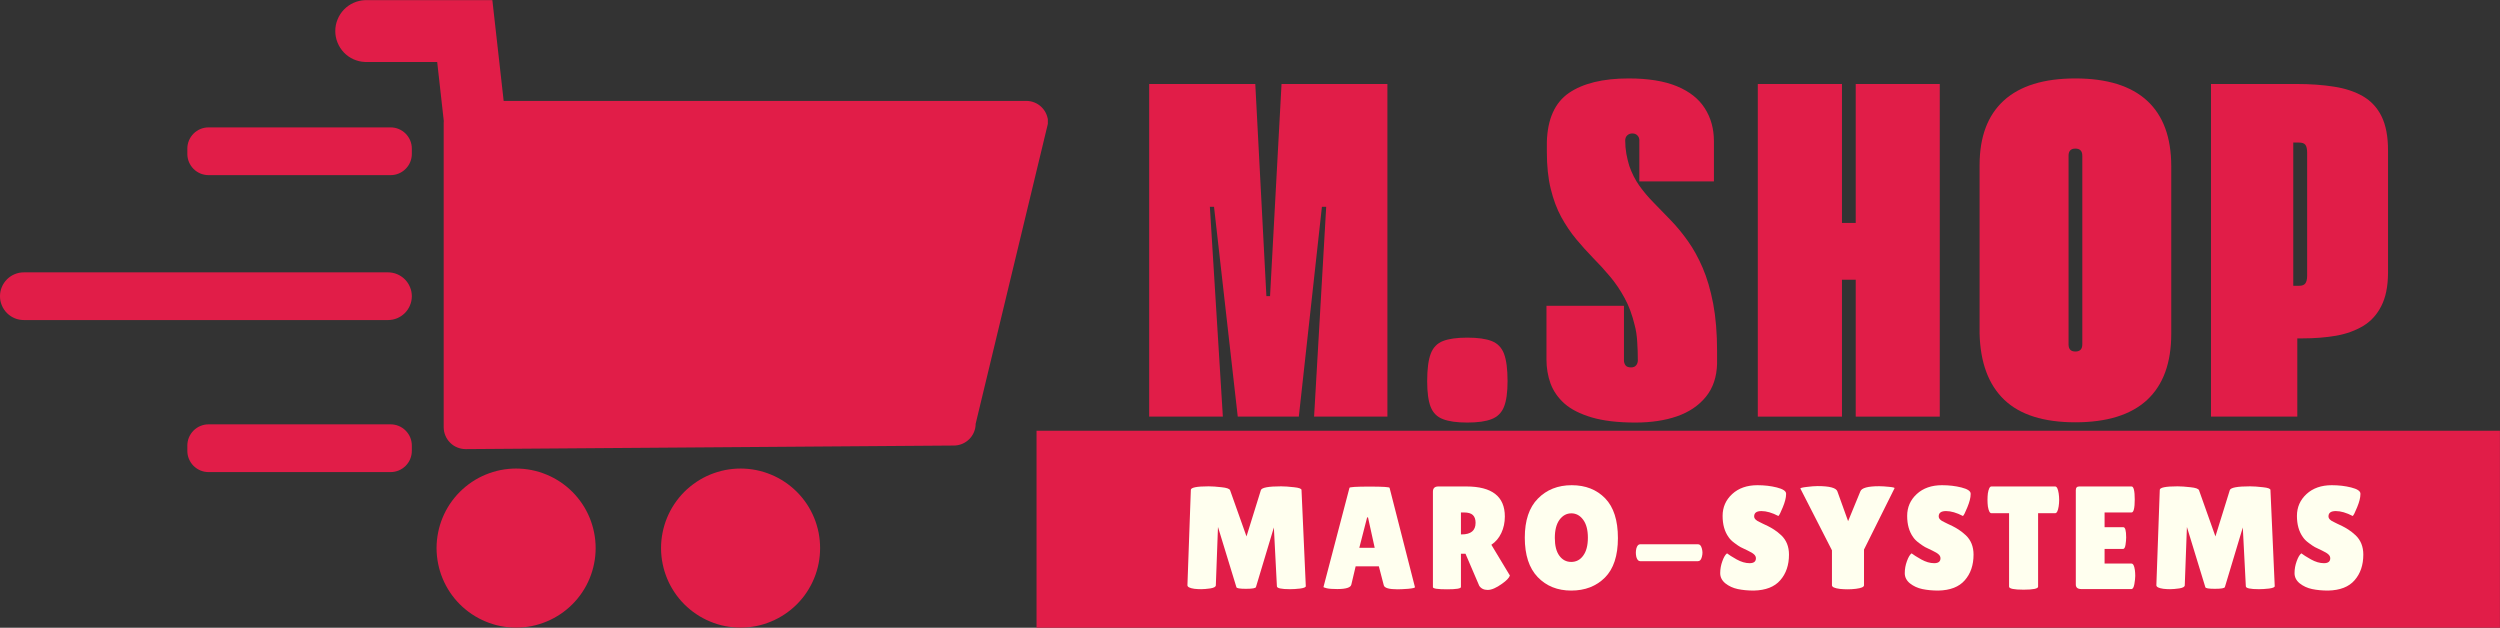 <svg xmlns="http://www.w3.org/2000/svg" xmlns:xlink="http://www.w3.org/1999/xlink" zoomAndPan="magnify" preserveAspectRatio="xMidYMid meet" version="1.0" viewBox="25.85 152.19 309.56 77.73"><rect x="25.85" y="152.19" width="309.56" height="77.73" fill="#333333" stroke="none"/><defs><g/><clipPath id="57cc92e428"><path d="M 67 152.191 L 155.598 152.191 L 155.598 208 L 67 208 Z M 67 152.191 " clip-rule="nonzero"/></clipPath><clipPath id="505f74509d"><path d="M 25.848 185 L 77 185 L 77 192 L 25.848 192 Z M 25.848 185 " clip-rule="nonzero"/></clipPath><clipPath id="6cdd9f2dae"><path d="M 154.199 205.527 L 335.406 205.527 L 335.406 229.918 L 154.199 229.918 Z M 154.199 205.527 " clip-rule="nonzero"/></clipPath></defs><g clip-path="url(#57cc92e428)"><path fill="#E11D48" d="M 155.633 167.387 L 146.66 204.66 C 146.66 205.016 146.59 205.359 146.453 205.691 C 146.316 206.023 146.121 206.312 145.867 206.566 C 145.613 206.82 145.32 207.016 144.992 207.152 C 144.66 207.289 144.316 207.359 143.957 207.359 L 83.492 207.801 C 83.137 207.797 82.789 207.727 82.461 207.59 C 82.129 207.453 81.836 207.258 81.586 207.004 C 81.332 206.75 81.137 206.461 81 206.129 C 80.859 205.797 80.793 205.453 80.789 205.098 L 80.789 167.383 C 80.789 167.309 80.793 167.234 80.801 167.16 L 79.984 159.863 L 71.043 159.863 C 70.551 159.844 70.078 159.734 69.625 159.531 C 69.176 159.328 68.777 159.047 68.434 158.691 C 68.094 158.332 67.828 157.926 67.645 157.465 C 67.457 157.008 67.367 156.531 67.367 156.035 C 67.367 155.543 67.457 155.066 67.645 154.605 C 67.828 154.148 68.094 153.738 68.434 153.383 C 68.777 153.023 69.176 152.746 69.625 152.543 C 70.078 152.34 70.551 152.227 71.043 152.207 L 86.82 152.207 C 86.824 152.223 86.824 152.234 86.82 152.25 L 87.676 159.867 L 88.215 164.684 L 152.93 164.684 C 153.289 164.684 153.633 164.754 153.965 164.891 C 154.297 165.027 154.586 165.223 154.84 165.477 C 155.094 165.73 155.289 166.023 155.426 166.355 C 155.562 166.684 155.633 167.027 155.633 167.387 Z M 155.633 167.387 " fill-opacity="1" fill-rule="nonzero"/></g><path fill="#E11D48" d="M 99.605 220.055 C 99.605 220.703 99.543 221.344 99.414 221.977 C 99.289 222.609 99.102 223.227 98.855 223.824 C 98.609 224.422 98.305 224.988 97.945 225.527 C 97.586 226.066 97.176 226.562 96.719 227.02 C 96.262 227.477 95.766 227.883 95.227 228.242 C 94.691 228.602 94.121 228.906 93.523 229.152 C 92.93 229.402 92.312 229.59 91.676 229.715 C 91.043 229.84 90.402 229.902 89.758 229.902 C 89.109 229.902 88.469 229.84 87.836 229.715 C 87.199 229.59 86.586 229.402 85.988 229.152 C 85.391 228.906 84.824 228.602 84.285 228.242 C 83.746 227.883 83.25 227.477 82.793 227.02 C 82.336 226.562 81.926 226.066 81.566 225.527 C 81.207 224.988 80.906 224.422 80.656 223.824 C 80.41 223.227 80.223 222.609 80.098 221.977 C 79.973 221.344 79.906 220.703 79.906 220.055 C 79.906 219.41 79.973 218.77 80.098 218.133 C 80.223 217.5 80.41 216.883 80.656 216.285 C 80.906 215.688 81.207 215.121 81.566 214.582 C 81.926 214.047 82.336 213.547 82.793 213.09 C 83.25 212.633 83.746 212.227 84.285 211.867 C 84.824 211.508 85.391 211.203 85.988 210.957 C 86.586 210.711 87.199 210.523 87.836 210.395 C 88.469 210.27 89.109 210.207 89.758 210.207 C 90.402 210.207 91.043 210.27 91.676 210.395 C 92.312 210.523 92.93 210.711 93.523 210.957 C 94.121 211.203 94.691 211.508 95.227 211.867 C 95.766 212.227 96.262 212.633 96.719 213.09 C 97.176 213.547 97.586 214.047 97.945 214.582 C 98.305 215.121 98.609 215.688 98.855 216.285 C 99.102 216.883 99.289 217.5 99.414 218.133 C 99.543 218.77 99.605 219.41 99.605 220.055 Z M 99.605 220.055 " fill-opacity="1" fill-rule="nonzero"/><path fill="#E11D48" d="M 127.398 220.055 C 127.398 220.703 127.336 221.344 127.211 221.977 C 127.086 222.609 126.898 223.227 126.652 223.824 C 126.402 224.422 126.102 224.988 125.742 225.527 C 125.383 226.066 124.973 226.562 124.516 227.02 C 124.059 227.477 123.562 227.883 123.023 228.242 C 122.484 228.602 121.918 228.906 121.32 229.152 C 120.723 229.402 120.105 229.59 119.473 229.715 C 118.84 229.84 118.199 229.902 117.551 229.902 C 116.906 229.902 116.266 229.84 115.629 229.715 C 114.996 229.59 114.379 229.402 113.781 229.152 C 113.184 228.906 112.617 228.602 112.082 228.242 C 111.543 227.883 111.047 227.477 110.586 227.02 C 110.129 226.562 109.723 226.066 109.363 225.527 C 109.004 224.988 108.699 224.422 108.453 223.824 C 108.207 223.227 108.02 222.609 107.895 221.977 C 107.766 221.344 107.703 220.703 107.703 220.055 C 107.703 219.41 107.766 218.77 107.895 218.133 C 108.02 217.5 108.207 216.883 108.453 216.285 C 108.699 215.688 109.004 215.121 109.363 214.582 C 109.723 214.047 110.129 213.547 110.586 213.09 C 111.047 212.633 111.543 212.227 112.082 211.867 C 112.617 211.508 113.184 211.203 113.781 210.957 C 114.379 210.711 114.996 210.523 115.629 210.395 C 116.266 210.27 116.906 210.207 117.551 210.207 C 118.199 210.207 118.84 210.27 119.473 210.395 C 120.105 210.523 120.723 210.711 121.32 210.957 C 121.918 211.203 122.484 211.508 123.023 211.867 C 123.562 212.227 124.059 212.633 124.516 213.09 C 124.973 213.547 125.383 214.047 125.742 214.582 C 126.102 215.121 126.402 215.688 126.652 216.285 C 126.898 216.883 127.086 217.5 127.211 218.133 C 127.336 218.77 127.398 219.41 127.398 220.055 Z M 127.398 220.055 " fill-opacity="1" fill-rule="nonzero"/><path fill="#E11D48" d="M 51.676 167.965 L 74.219 167.965 C 74.566 167.965 74.902 168.031 75.223 168.164 C 75.543 168.301 75.828 168.488 76.074 168.734 C 76.32 168.98 76.512 169.266 76.645 169.586 C 76.777 169.91 76.844 170.242 76.844 170.594 L 76.844 171.25 C 76.844 171.598 76.777 171.934 76.645 172.254 C 76.512 172.574 76.32 172.859 76.074 173.105 C 75.828 173.352 75.543 173.543 75.223 173.676 C 74.902 173.809 74.566 173.875 74.219 173.875 L 51.676 173.875 C 51.324 173.875 50.992 173.809 50.668 173.676 C 50.348 173.543 50.062 173.352 49.816 173.105 C 49.57 172.859 49.383 172.574 49.246 172.254 C 49.113 171.934 49.047 171.598 49.047 171.25 L 49.047 170.594 C 49.047 170.242 49.113 169.91 49.246 169.586 C 49.383 169.266 49.57 168.98 49.816 168.734 C 50.062 168.488 50.348 168.301 50.668 168.164 C 50.992 168.031 51.324 167.965 51.676 167.965 Z M 51.676 167.965 " fill-opacity="1" fill-rule="nonzero"/><path fill="#E11D48" d="M 51.676 204.734 L 74.219 204.734 C 74.566 204.734 74.902 204.801 75.223 204.934 C 75.543 205.066 75.828 205.258 76.074 205.504 C 76.32 205.75 76.512 206.035 76.645 206.355 C 76.777 206.676 76.844 207.012 76.844 207.359 L 76.844 208.016 C 76.844 208.367 76.777 208.699 76.645 209.023 C 76.512 209.344 76.32 209.629 76.074 209.875 C 75.828 210.121 75.543 210.309 75.223 210.445 C 74.902 210.578 74.566 210.645 74.219 210.645 L 51.676 210.645 C 51.324 210.645 50.992 210.578 50.668 210.445 C 50.348 210.309 50.062 210.121 49.816 209.875 C 49.57 209.629 49.383 209.344 49.246 209.023 C 49.113 208.699 49.047 208.367 49.047 208.016 L 49.047 207.359 C 49.047 207.012 49.113 206.676 49.246 206.355 C 49.383 206.035 49.57 205.75 49.816 205.504 C 50.062 205.258 50.348 205.066 50.668 204.934 C 50.992 204.801 51.324 204.734 51.676 204.734 Z M 51.676 204.734 " fill-opacity="1" fill-rule="nonzero"/><g clip-path="url(#505f74509d)"><path fill="#E11D48" d="M 28.805 185.914 L 73.891 185.914 C 74.281 185.914 74.656 185.988 75.02 186.137 C 75.383 186.289 75.699 186.5 75.977 186.777 C 76.254 187.055 76.469 187.375 76.617 187.738 C 76.77 188.098 76.844 188.477 76.844 188.867 C 76.844 189.258 76.77 189.637 76.617 189.996 C 76.469 190.359 76.254 190.68 75.977 190.957 C 75.699 191.234 75.383 191.445 75.02 191.598 C 74.656 191.746 74.281 191.82 73.891 191.82 L 28.805 191.82 C 28.41 191.82 28.035 191.746 27.672 191.598 C 27.309 191.445 26.992 191.234 26.715 190.957 C 26.438 190.68 26.223 190.359 26.074 189.996 C 25.922 189.637 25.848 189.258 25.848 188.867 C 25.848 188.477 25.922 188.098 26.074 187.738 C 26.223 187.375 26.438 187.055 26.715 186.777 C 26.992 186.5 27.309 186.289 27.672 186.137 C 28.035 185.988 28.41 185.914 28.805 185.914 Z M 28.805 185.914 " fill-opacity="1" fill-rule="nonzero"/></g><g fill="#E11D48" fill-opacity="1"><g transform="translate(167.363, 203.778)"><g><path d="M 0.781 0 L 0.781 -41.188 L 13.922 -41.188 L 15.297 -14.922 L 15.75 -14.922 L 17.172 -41.188 L 30.281 -41.188 L 30.281 0 L 21.203 0 L 22.703 -25.984 L 22.172 -25.984 L 19.312 0 L 11.75 0 L 8.812 -25.984 L 8.297 -25.984 L 9.906 0 Z M 0.781 0 "/></g></g></g><g fill="#E11D48" fill-opacity="1"><g transform="translate(201.96, 203.778)"><g><path d="M 5.578 0.734 C 4.285 0.734 3.281 0.594 2.562 0.312 C 1.844 0.039 1.336 -0.457 1.047 -1.188 C 0.754 -1.926 0.609 -2.992 0.609 -4.391 C 0.609 -5.879 0.754 -7.008 1.047 -7.781 C 1.336 -8.551 1.844 -9.078 2.562 -9.359 C 3.281 -9.641 4.285 -9.781 5.578 -9.781 C 6.867 -9.781 7.875 -9.641 8.594 -9.359 C 9.32 -9.078 9.832 -8.551 10.125 -7.781 C 10.414 -7.008 10.562 -5.879 10.562 -4.391 C 10.562 -2.992 10.41 -1.926 10.109 -1.188 C 9.805 -0.457 9.297 0.039 8.578 0.312 C 7.867 0.594 6.867 0.734 5.578 0.734 Z M 5.578 0.734 "/></g></g></g><g fill="#E11D48" fill-opacity="1"><g transform="translate(216.606, 203.778)"><g><path d="M 11.75 0.734 C 9.57 0.734 7.766 0.52 6.328 0.094 C 4.891 -0.332 3.766 -0.906 2.953 -1.625 C 2.148 -2.352 1.578 -3.18 1.234 -4.109 C 0.898 -5.047 0.734 -6.031 0.734 -7.062 L 0.734 -13.719 L 10.328 -13.719 L 10.328 -6.969 C 10.328 -6.738 10.391 -6.535 10.516 -6.359 C 10.648 -6.18 10.879 -6.094 11.203 -6.094 C 11.484 -6.094 11.691 -6.176 11.828 -6.344 C 11.973 -6.508 12.047 -6.719 12.047 -6.969 C 12.047 -7.75 12.02 -8.52 11.969 -9.281 C 11.926 -10.039 11.82 -10.723 11.656 -11.328 C 11.352 -12.598 10.938 -13.719 10.406 -14.688 C 9.883 -15.656 9.285 -16.539 8.609 -17.344 C 7.93 -18.156 7.227 -18.926 6.5 -19.656 C 5.781 -20.395 5.082 -21.172 4.406 -21.984 C 3.727 -22.805 3.113 -23.719 2.562 -24.719 C 2.02 -25.719 1.586 -26.875 1.266 -28.188 C 0.941 -29.5 0.781 -31.035 0.781 -32.797 L 0.781 -34 C 0.863 -36.852 1.773 -38.879 3.516 -40.078 C 5.266 -41.273 7.727 -41.875 10.906 -41.875 C 13.344 -41.875 15.336 -41.551 16.891 -40.906 C 18.453 -40.258 19.602 -39.348 20.344 -38.172 C 21.094 -37.004 21.469 -35.645 21.469 -34.094 L 21.469 -29.125 L 12.234 -29.125 L 12.234 -34.219 C 12.234 -34.457 12.156 -34.656 12 -34.812 C 11.852 -34.977 11.641 -35.062 11.359 -35.062 C 11.098 -35.062 10.883 -34.977 10.719 -34.812 C 10.562 -34.656 10.484 -34.445 10.484 -34.188 C 10.484 -33.645 10.531 -33.098 10.625 -32.547 C 10.727 -32.004 10.848 -31.508 10.984 -31.062 C 11.297 -30.156 11.711 -29.332 12.234 -28.594 C 12.754 -27.863 13.352 -27.156 14.031 -26.469 C 14.707 -25.781 15.41 -25.055 16.141 -24.297 C 16.867 -23.547 17.57 -22.691 18.25 -21.734 C 18.926 -20.785 19.535 -19.68 20.078 -18.422 C 20.617 -17.16 21.051 -15.688 21.375 -14 C 21.695 -12.312 21.859 -10.348 21.859 -8.109 L 21.859 -6.547 C 21.816 -4.91 21.359 -3.551 20.484 -2.469 C 19.609 -1.383 18.422 -0.578 16.922 -0.047 C 15.43 0.473 13.707 0.734 11.75 0.734 Z M 11.75 0.734 "/></g></g></g><g fill="#E11D48" fill-opacity="1"><g transform="translate(242.727, 203.778)"><g><path d="M 0.781 0 L 0.781 -41.188 L 11.203 -41.188 L 11.203 -23.984 L 12.906 -23.984 L 12.906 -41.188 L 23.312 -41.188 L 23.312 0 L 12.906 0 L 12.906 -16.953 L 11.203 -16.953 L 11.203 0 Z M 0.781 0 "/></g></g></g><g fill="#E11D48" fill-opacity="1"><g transform="translate(270.361, 203.778)"><g><path d="M 0.609 -10.266 L 0.609 -31.125 C 0.609 -34.633 1.602 -37.301 3.594 -39.125 C 5.594 -40.957 8.551 -41.875 12.469 -41.875 C 16.383 -41.875 19.344 -40.957 21.344 -39.125 C 23.344 -37.289 24.344 -34.578 24.344 -30.984 L 24.344 -10.266 C 24.344 -6.648 23.344 -3.914 21.344 -2.062 C 19.344 -0.219 16.383 0.703 12.469 0.703 C 8.551 0.703 5.617 -0.223 3.672 -2.078 C 1.723 -3.941 0.703 -6.672 0.609 -10.266 Z M 11.625 -8.938 C 11.625 -8.352 11.906 -8.062 12.469 -8.062 C 13.039 -8.062 13.328 -8.352 13.328 -8.938 L 13.328 -32.312 C 13.328 -32.895 13.039 -33.188 12.469 -33.188 C 11.906 -33.188 11.625 -32.895 11.625 -32.312 Z M 11.625 -8.938 "/></g></g></g><g fill="#E11D48" fill-opacity="1"><g transform="translate(298.843, 203.778)"><g><path d="M 0.781 0 L 0.781 -41.188 L 11.391 -41.188 C 13.078 -41.188 14.613 -41.078 16 -40.859 C 17.383 -40.648 18.582 -40.254 19.594 -39.672 C 20.602 -39.086 21.375 -38.254 21.906 -37.172 C 22.438 -36.086 22.703 -34.68 22.703 -32.953 L 22.703 -17.781 C 22.691 -16.102 22.41 -14.734 21.859 -13.672 C 21.316 -12.609 20.566 -11.789 19.609 -11.219 C 18.648 -10.645 17.535 -10.242 16.266 -10.016 C 14.992 -9.797 13.609 -9.688 12.109 -9.688 L 11.469 -9.688 L 11.469 0 Z M 10.969 -16.203 L 11.719 -16.203 C 12.062 -16.203 12.305 -16.297 12.453 -16.484 C 12.609 -16.68 12.688 -17.008 12.688 -17.469 L 12.688 -32.641 C 12.688 -33.129 12.613 -33.469 12.469 -33.656 C 12.332 -33.844 12.062 -33.938 11.656 -33.938 L 10.969 -33.938 Z M 10.969 -16.203 "/></g></g></g><g clip-path="url(#6cdd9f2dae)"><path fill="#E11D48" d="M 154.199 205.527 L 335.402 205.527 L 335.402 229.918 L 154.199 229.918 Z M 154.199 205.527 " fill-opacity="1" fill-rule="nonzero"/></g><g fill="#ffffef" fill-opacity="1"><g transform="translate(171.977, 225.129)"><g><path d="M 13.609 0.016 C 12.523 0.016 11.984 -0.102 11.984 -0.344 L 11.609 -7.625 L 9.391 -0.25 C 9.348 -0.102 8.938 -0.031 8.156 -0.031 C 7.383 -0.031 6.988 -0.098 6.969 -0.234 L 4.688 -7.688 L 4.422 -0.453 C 4.41 -0.273 4.18 -0.148 3.734 -0.078 C 3.285 -0.016 2.91 0.016 2.609 0.016 C 2.316 0.016 2.035 0 1.766 -0.031 C 1.18 -0.113 0.895 -0.266 0.906 -0.484 L 1.328 -12.281 C 1.328 -12.57 2.062 -12.719 3.531 -12.719 C 3.969 -12.719 4.5 -12.68 5.125 -12.609 C 5.758 -12.547 6.113 -12.422 6.188 -12.234 L 8.219 -6.516 L 10 -12.25 C 10.102 -12.562 10.938 -12.719 12.5 -12.719 C 12.945 -12.719 13.477 -12.68 14.094 -12.609 C 14.719 -12.547 15.031 -12.43 15.031 -12.266 L 15.562 -0.359 C 15.562 -0.223 15.328 -0.125 14.859 -0.062 C 14.391 -0.008 13.973 0.016 13.609 0.016 Z M 13.609 0.016 "/></g></g></g><g fill="#ffffef" fill-opacity="1"><g transform="translate(189.461, 225.129)"><g><path d="M 9.438 0.031 C 8.383 0.031 7.816 -0.133 7.734 -0.469 L 7.125 -2.812 L 4.25 -2.812 L 3.719 -0.562 C 3.645 -0.188 3.066 0 1.984 0 C 1.398 0 0.969 -0.031 0.688 -0.094 C 0.406 -0.164 0.266 -0.219 0.266 -0.25 L 3.484 -12.531 C 3.484 -12.633 4.312 -12.688 5.969 -12.688 C 7.625 -12.688 8.453 -12.633 8.453 -12.531 L 11.594 -0.234 C 11.594 -0.148 11.312 -0.082 10.75 -0.031 C 10.195 0.008 9.758 0.031 9.438 0.031 Z M 4.703 -5.109 L 6.609 -5.109 L 5.781 -8.875 L 5.672 -8.875 Z M 4.703 -5.109 "/></g></g></g><g fill="#ffffef" fill-opacity="1"><g transform="translate(202.374, 225.129)"><g><path d="M 4.375 -0.25 C 4.375 -0.062 3.801 0.031 2.656 0.031 C 1.488 0.031 0.906 -0.055 0.906 -0.234 L 0.906 -12.062 C 0.906 -12.488 1.129 -12.703 1.578 -12.703 L 5.047 -12.703 C 8.223 -12.703 9.812 -11.461 9.812 -8.984 C 9.812 -8.234 9.664 -7.551 9.375 -6.938 C 9.082 -6.32 8.672 -5.836 8.141 -5.484 L 10.438 -1.672 C 10.332 -1.379 10.016 -1.047 9.484 -0.672 C 8.766 -0.148 8.164 0.109 7.688 0.109 C 7.219 0.109 6.867 -0.062 6.641 -0.406 L 4.938 -4.375 L 4.375 -4.375 Z M 4.375 -9.484 L 4.375 -6.766 L 4.469 -6.766 C 5.613 -6.766 6.188 -7.242 6.188 -8.203 C 6.188 -8.641 6.07 -8.961 5.844 -9.172 C 5.625 -9.379 5.258 -9.484 4.75 -9.484 Z M 4.375 -9.484 "/></g></g></g><g fill="#ffffef" fill-opacity="1"><g transform="translate(214.109, 225.129)"><g><path d="M 6.297 0.188 C 4.598 0.188 3.211 -0.367 2.141 -1.484 C 1.078 -2.598 0.547 -4.223 0.547 -6.359 C 0.547 -8.492 1.086 -10.109 2.172 -11.203 C 3.254 -12.305 4.648 -12.859 6.359 -12.859 C 8.066 -12.859 9.445 -12.316 10.5 -11.234 C 11.551 -10.148 12.078 -8.508 12.078 -6.312 C 12.078 -4.125 11.539 -2.492 10.469 -1.422 C 9.395 -0.348 8.004 0.188 6.297 0.188 Z M 6.312 -9.375 C 5.727 -9.375 5.238 -9.109 4.844 -8.578 C 4.457 -8.047 4.266 -7.297 4.266 -6.328 C 4.266 -5.367 4.453 -4.633 4.828 -4.125 C 5.203 -3.613 5.691 -3.359 6.297 -3.359 C 6.91 -3.359 7.406 -3.617 7.781 -4.141 C 8.164 -4.66 8.359 -5.398 8.359 -6.359 C 8.359 -7.328 8.16 -8.07 7.766 -8.594 C 7.379 -9.113 6.895 -9.375 6.312 -9.375 Z M 6.312 -9.375 "/></g></g></g><g fill="#ffffef" fill-opacity="1"><g transform="translate(227.766, 225.129)"><g><path d="M 8.344 -3.453 L 1.172 -3.453 C 0.961 -3.453 0.805 -3.625 0.703 -3.969 C 0.66 -4.156 0.641 -4.332 0.641 -4.5 C 0.641 -4.664 0.66 -4.844 0.703 -5.031 C 0.805 -5.375 0.961 -5.547 1.172 -5.547 L 8.344 -5.547 C 8.562 -5.547 8.719 -5.375 8.812 -5.031 C 8.863 -4.844 8.891 -4.664 8.891 -4.5 C 8.891 -4.332 8.863 -4.156 8.812 -3.969 C 8.719 -3.625 8.562 -3.453 8.344 -3.453 Z M 8.344 -3.453 "/></g></g></g><g fill="#ffffef" fill-opacity="1"><g transform="translate(238.322, 225.129)"><g><path d="M 1.375 -4.422 C 1.602 -4.242 2 -3.992 2.562 -3.672 C 3.125 -3.359 3.66 -3.203 4.172 -3.203 C 4.691 -3.203 4.953 -3.406 4.953 -3.812 C 4.953 -3.988 4.879 -4.145 4.734 -4.281 C 4.586 -4.426 4.32 -4.586 3.938 -4.766 C 3.551 -4.953 3.258 -5.094 3.062 -5.188 C 2.875 -5.289 2.617 -5.461 2.297 -5.703 C 1.973 -5.941 1.727 -6.188 1.562 -6.438 C 1.07 -7.125 0.828 -8 0.828 -9.062 C 0.828 -10.133 1.223 -11.035 2.016 -11.766 C 2.805 -12.492 3.848 -12.859 5.141 -12.859 C 6.004 -12.859 6.805 -12.766 7.547 -12.578 C 8.285 -12.391 8.664 -12.145 8.688 -11.844 C 8.688 -11.812 8.688 -11.773 8.688 -11.734 C 8.688 -11.316 8.551 -10.781 8.281 -10.125 C 8.02 -9.477 7.836 -9.117 7.734 -9.047 C 6.953 -9.453 6.254 -9.656 5.641 -9.656 C 5.035 -9.656 4.734 -9.438 4.734 -9 C 4.734 -8.727 4.957 -8.492 5.406 -8.297 C 5.5 -8.242 5.633 -8.176 5.812 -8.094 C 6 -8.008 6.207 -7.91 6.438 -7.797 C 6.676 -7.68 6.93 -7.535 7.203 -7.359 C 7.484 -7.18 7.781 -6.945 8.094 -6.656 C 8.727 -6.051 9.047 -5.254 9.047 -4.266 C 9.047 -2.973 8.688 -1.914 7.969 -1.094 C 7.258 -0.27 6.164 0.156 4.688 0.188 C 3.957 0.188 3.297 0.125 2.703 0 C 2.117 -0.125 1.609 -0.359 1.172 -0.703 C 0.742 -1.055 0.531 -1.477 0.531 -1.969 C 0.531 -2.469 0.617 -2.961 0.797 -3.453 C 0.973 -3.941 1.164 -4.266 1.375 -4.422 Z M 1.375 -4.422 "/></g></g></g><g fill="#ffffef" fill-opacity="1"><g transform="translate(248.987, 225.129)"><g><path d="M 7.219 -12.094 C 7.375 -12.52 8.148 -12.734 9.547 -12.734 C 9.891 -12.734 10.301 -12.707 10.781 -12.656 C 11.258 -12.613 11.484 -12.555 11.453 -12.484 L 7.672 -4.891 L 7.672 -0.469 C 7.672 -0.258 7.336 -0.113 6.672 -0.031 C 6.336 0.008 6.004 0.031 5.672 0.031 C 5.348 0.031 5.023 0.016 4.703 -0.016 C 4.035 -0.098 3.703 -0.25 3.703 -0.469 L 3.703 -4.797 L -0.203 -12.438 C -0.242 -12.508 0.004 -12.578 0.547 -12.641 C 1.086 -12.711 1.547 -12.75 1.922 -12.75 C 3.41 -12.75 4.227 -12.531 4.375 -12.094 L 5.703 -8.406 Z M 7.219 -12.094 "/></g></g></g><g fill="#ffffef" fill-opacity="1"><g transform="translate(261.175, 225.129)"><g><path d="M 1.375 -4.422 C 1.602 -4.242 2 -3.992 2.562 -3.672 C 3.125 -3.359 3.66 -3.203 4.172 -3.203 C 4.691 -3.203 4.953 -3.406 4.953 -3.812 C 4.953 -3.988 4.879 -4.145 4.734 -4.281 C 4.586 -4.426 4.32 -4.586 3.938 -4.766 C 3.551 -4.953 3.258 -5.094 3.062 -5.188 C 2.875 -5.289 2.617 -5.461 2.297 -5.703 C 1.973 -5.941 1.727 -6.188 1.562 -6.438 C 1.07 -7.125 0.828 -8 0.828 -9.062 C 0.828 -10.133 1.223 -11.035 2.016 -11.766 C 2.805 -12.492 3.848 -12.859 5.141 -12.859 C 6.004 -12.859 6.805 -12.766 7.547 -12.578 C 8.285 -12.391 8.664 -12.145 8.688 -11.844 C 8.688 -11.812 8.688 -11.773 8.688 -11.734 C 8.688 -11.316 8.551 -10.781 8.281 -10.125 C 8.02 -9.477 7.836 -9.117 7.734 -9.047 C 6.953 -9.453 6.254 -9.656 5.641 -9.656 C 5.035 -9.656 4.734 -9.438 4.734 -9 C 4.734 -8.727 4.957 -8.492 5.406 -8.297 C 5.5 -8.242 5.633 -8.176 5.812 -8.094 C 6 -8.008 6.207 -7.91 6.438 -7.797 C 6.676 -7.68 6.93 -7.535 7.203 -7.359 C 7.484 -7.18 7.781 -6.945 8.094 -6.656 C 8.727 -6.051 9.047 -5.254 9.047 -4.266 C 9.047 -2.973 8.688 -1.914 7.969 -1.094 C 7.258 -0.27 6.164 0.156 4.688 0.188 C 3.957 0.188 3.297 0.125 2.703 0 C 2.117 -0.125 1.609 -0.359 1.172 -0.703 C 0.742 -1.055 0.531 -1.477 0.531 -1.969 C 0.531 -2.469 0.617 -2.961 0.797 -3.453 C 0.973 -3.941 1.164 -4.266 1.375 -4.422 Z M 1.375 -4.422 "/></g></g></g><g fill="#ffffef" fill-opacity="1"><g transform="translate(271.84, 225.129)"><g><path d="M 6.375 -0.297 C 6.375 -0.047 5.773 0.078 4.578 0.078 C 3.379 0.078 2.781 -0.047 2.781 -0.297 L 2.781 -9.391 L 0.594 -9.391 C 0.395 -9.391 0.25 -9.672 0.156 -10.234 C 0.125 -10.492 0.109 -10.766 0.109 -11.047 C 0.109 -11.328 0.125 -11.598 0.156 -11.859 C 0.25 -12.422 0.395 -12.703 0.594 -12.703 L 8.484 -12.703 C 8.691 -12.703 8.836 -12.422 8.922 -11.859 C 8.961 -11.598 8.984 -11.328 8.984 -11.047 C 8.984 -10.766 8.961 -10.492 8.922 -10.234 C 8.836 -9.672 8.691 -9.391 8.484 -9.391 L 6.375 -9.391 Z M 6.375 -0.297 "/></g></g></g><g fill="#ffffef" fill-opacity="1"><g transform="translate(281.979, 225.129)"><g><path d="M 6.797 -7.656 C 7.023 -7.656 7.141 -7.234 7.141 -6.391 C 7.141 -6.129 7.113 -5.828 7.062 -5.484 C 7.008 -5.141 6.91 -4.969 6.766 -4.969 L 4.469 -4.969 L 4.469 -3.156 L 7.797 -3.156 C 8.004 -3.156 8.145 -2.891 8.219 -2.359 C 8.25 -2.129 8.266 -1.883 8.266 -1.625 C 8.266 -1.363 8.227 -1.023 8.156 -0.609 C 8.082 -0.203 7.961 0 7.797 0 L 1.594 0 C 1.133 0 0.906 -0.188 0.906 -0.562 L 0.906 -12.234 C 0.906 -12.547 1.047 -12.703 1.328 -12.703 L 7.812 -12.703 C 8.07 -12.703 8.203 -12.164 8.203 -11.094 C 8.203 -10.02 8.07 -9.484 7.812 -9.484 L 4.469 -9.484 L 4.469 -7.656 Z M 6.797 -7.656 "/></g></g></g><g fill="#ffffef" fill-opacity="1"><g transform="translate(291.954, 225.129)"><g><path d="M 13.609 0.016 C 12.523 0.016 11.984 -0.102 11.984 -0.344 L 11.609 -7.625 L 9.391 -0.25 C 9.348 -0.102 8.938 -0.031 8.156 -0.031 C 7.383 -0.031 6.988 -0.098 6.969 -0.234 L 4.688 -7.688 L 4.422 -0.453 C 4.41 -0.273 4.18 -0.148 3.734 -0.078 C 3.285 -0.016 2.91 0.016 2.609 0.016 C 2.316 0.016 2.035 0 1.766 -0.031 C 1.18 -0.113 0.895 -0.266 0.906 -0.484 L 1.328 -12.281 C 1.328 -12.57 2.062 -12.719 3.531 -12.719 C 3.969 -12.719 4.5 -12.68 5.125 -12.609 C 5.758 -12.547 6.113 -12.422 6.188 -12.234 L 8.219 -6.516 L 10 -12.25 C 10.102 -12.562 10.938 -12.719 12.5 -12.719 C 12.945 -12.719 13.477 -12.68 14.094 -12.609 C 14.719 -12.547 15.031 -12.43 15.031 -12.266 L 15.562 -0.359 C 15.562 -0.223 15.328 -0.125 14.859 -0.062 C 14.391 -0.008 13.973 0.016 13.609 0.016 Z M 13.609 0.016 "/></g></g></g><g fill="#ffffef" fill-opacity="1"><g transform="translate(309.438, 225.129)"><g><path d="M 1.375 -4.422 C 1.602 -4.242 2 -3.992 2.562 -3.672 C 3.125 -3.359 3.66 -3.203 4.172 -3.203 C 4.691 -3.203 4.953 -3.406 4.953 -3.812 C 4.953 -3.988 4.879 -4.145 4.734 -4.281 C 4.586 -4.426 4.32 -4.586 3.938 -4.766 C 3.551 -4.953 3.258 -5.094 3.062 -5.188 C 2.875 -5.289 2.617 -5.461 2.297 -5.703 C 1.973 -5.941 1.727 -6.188 1.562 -6.438 C 1.07 -7.125 0.828 -8 0.828 -9.062 C 0.828 -10.133 1.223 -11.035 2.016 -11.766 C 2.805 -12.492 3.848 -12.859 5.141 -12.859 C 6.004 -12.859 6.805 -12.766 7.547 -12.578 C 8.285 -12.391 8.664 -12.145 8.688 -11.844 C 8.688 -11.812 8.688 -11.773 8.688 -11.734 C 8.688 -11.316 8.551 -10.781 8.281 -10.125 C 8.02 -9.477 7.836 -9.117 7.734 -9.047 C 6.953 -9.453 6.254 -9.656 5.641 -9.656 C 5.035 -9.656 4.734 -9.438 4.734 -9 C 4.734 -8.727 4.957 -8.492 5.406 -8.297 C 5.5 -8.242 5.633 -8.176 5.812 -8.094 C 6 -8.008 6.207 -7.91 6.438 -7.797 C 6.676 -7.68 6.93 -7.535 7.203 -7.359 C 7.484 -7.18 7.781 -6.945 8.094 -6.656 C 8.727 -6.051 9.047 -5.254 9.047 -4.266 C 9.047 -2.973 8.688 -1.914 7.969 -1.094 C 7.258 -0.27 6.164 0.156 4.688 0.188 C 3.957 0.188 3.297 0.125 2.703 0 C 2.117 -0.125 1.609 -0.359 1.172 -0.703 C 0.742 -1.055 0.531 -1.477 0.531 -1.969 C 0.531 -2.469 0.617 -2.961 0.797 -3.453 C 0.973 -3.941 1.164 -4.266 1.375 -4.422 Z M 1.375 -4.422 "/></g></g></g></svg>